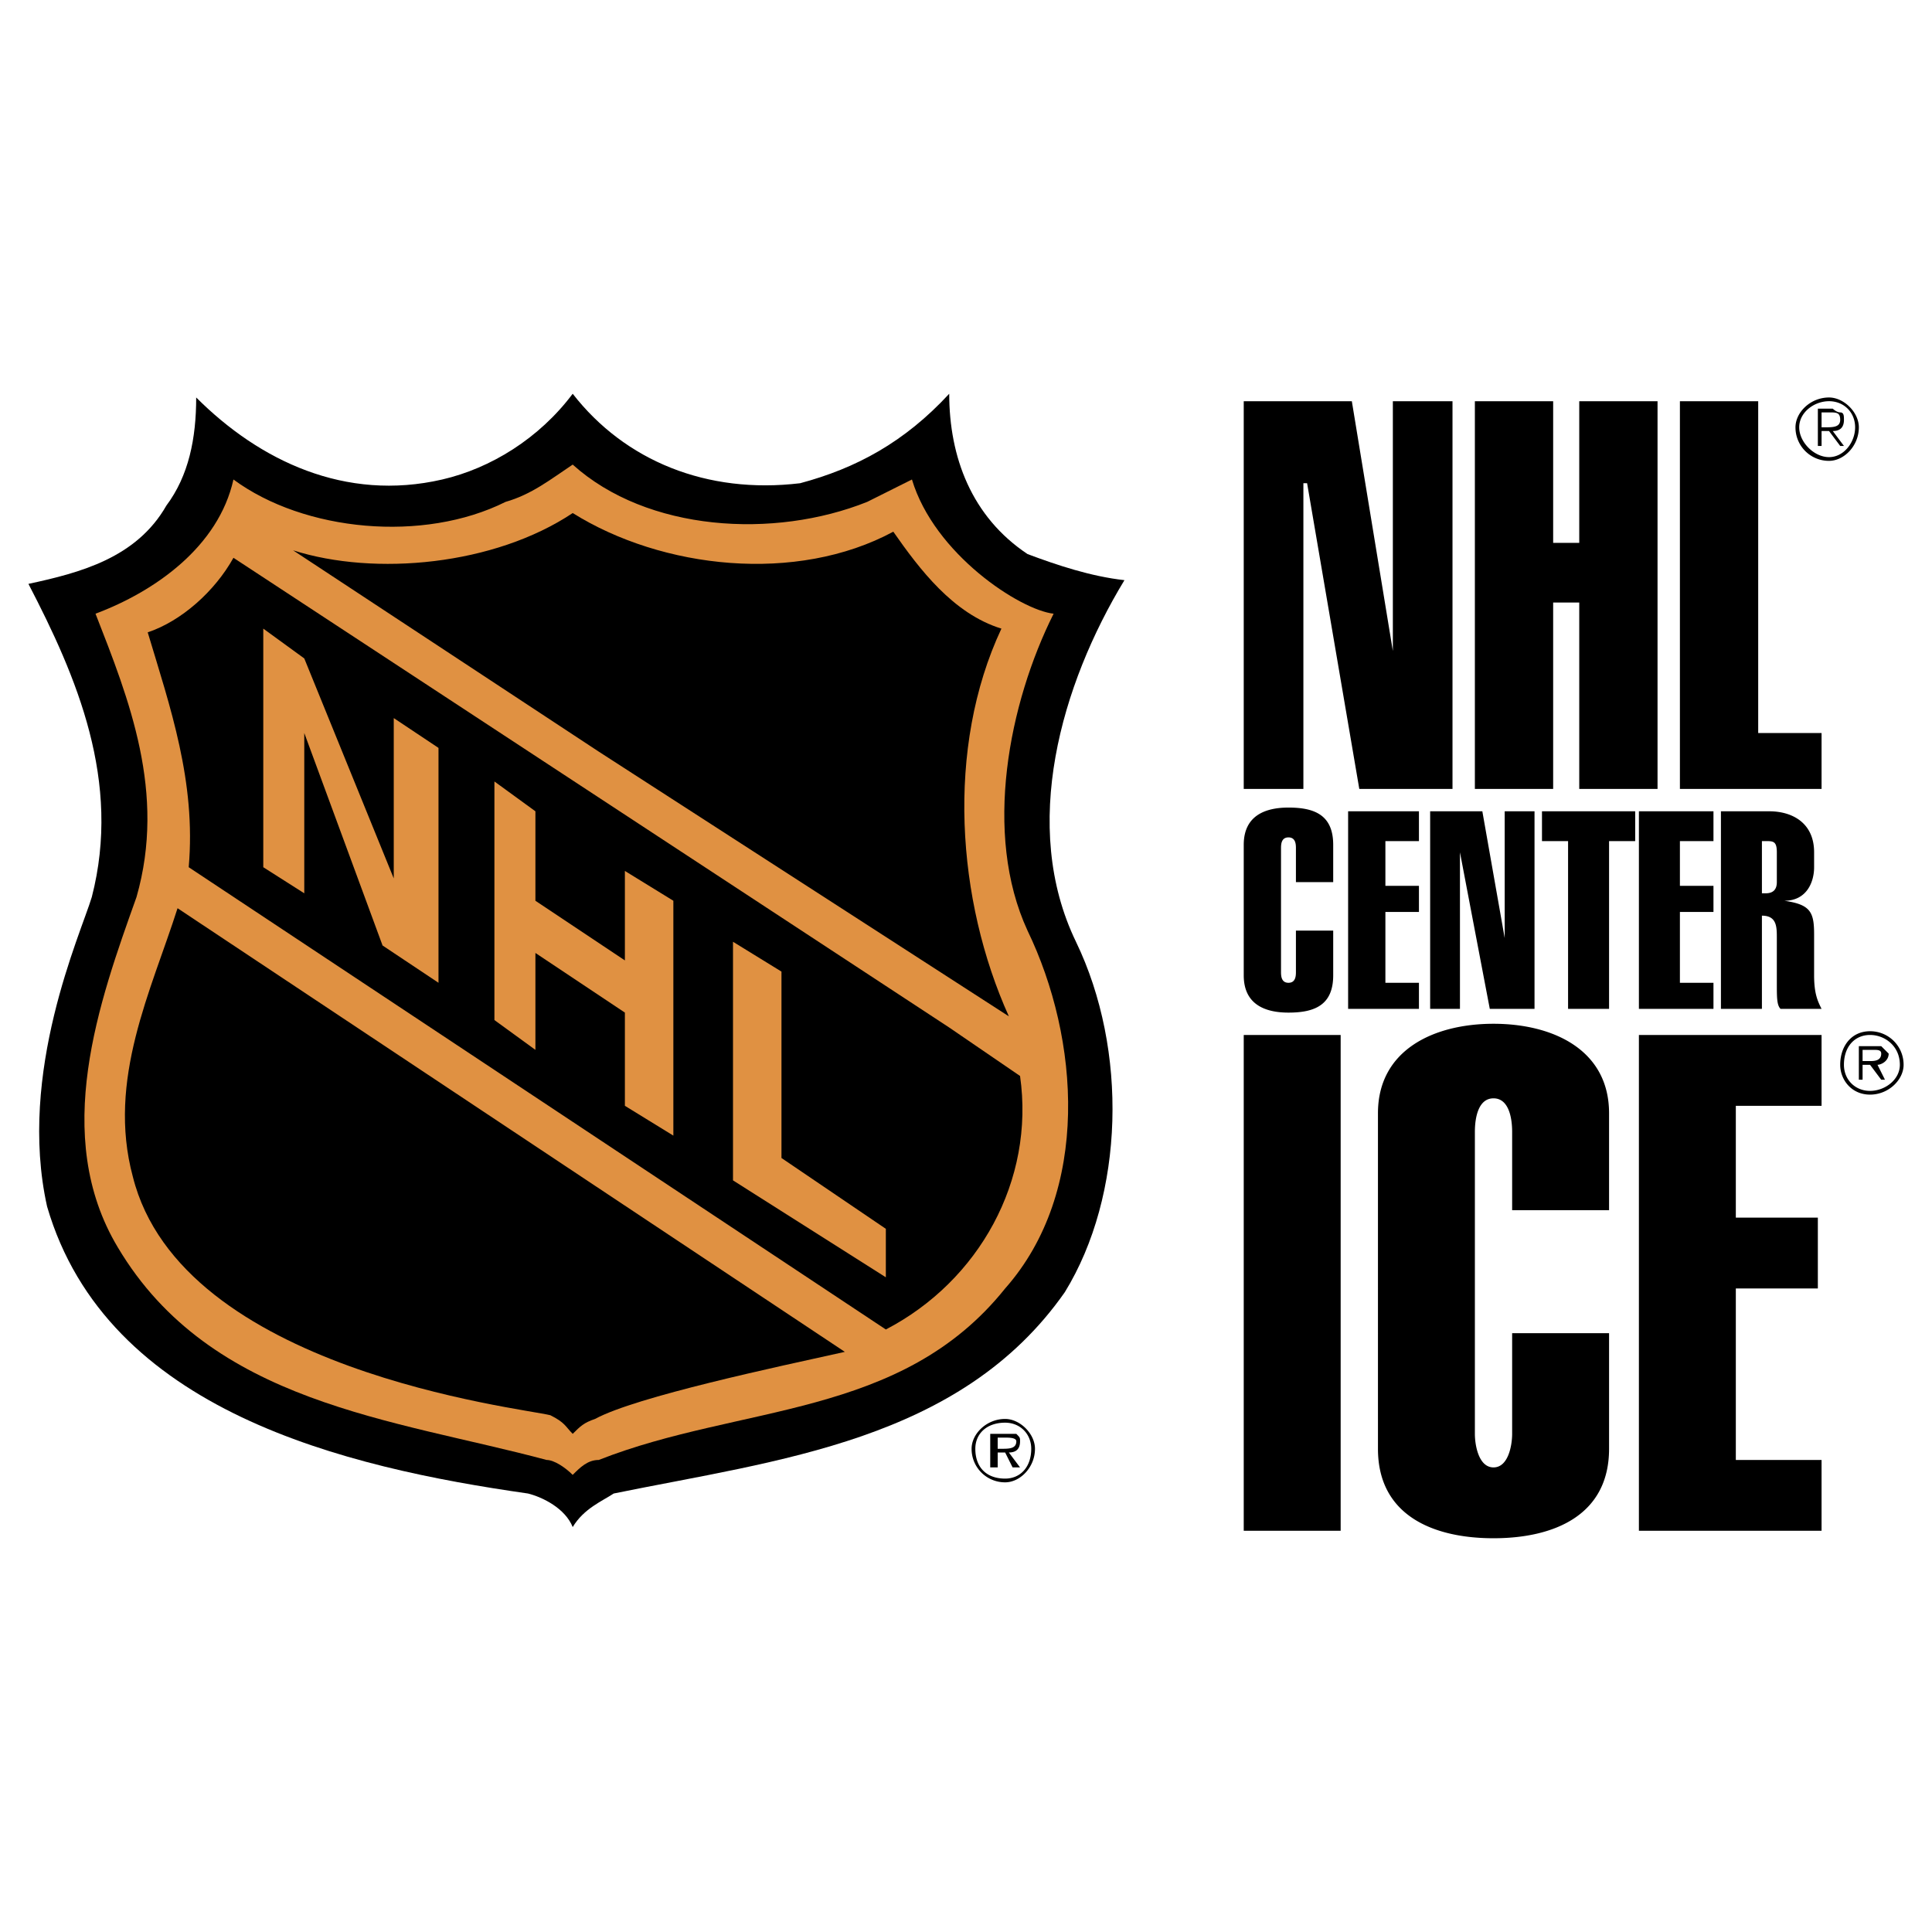 <svg xmlns="http://www.w3.org/2000/svg" width="2500" height="2500" viewBox="0 0 192.756 192.756"><g fill-rule="evenodd" clip-rule="evenodd"><path fill="#fff" d="M0 0h192.756v192.756H0V0z"/><path d="M79.827 48.212c5.579-1.488 10.414-4.091 14.877-8.927 0 6.323 2.232 12.274 7.812 15.994 2.975 1.116 6.322 2.231 9.67 2.604-6.322 10.414-10.414 24.548-4.836 36.078 5.209 10.786 4.836 25.292-1.115 34.963-10.414 14.877-28.639 16.736-45.005 20.084-1.116.744-2.976 1.488-4.091 3.348-.744-1.859-2.976-2.975-4.463-3.348-18.225-2.604-42.029-8.182-47.98-28.639-2.976-13.391 3.347-27.153 4.463-30.872 2.976-11.53-1.488-21.945-6.323-31.243 5.208-1.116 10.787-2.604 13.762-7.811 2.231-2.976 2.976-6.695 2.976-10.787C25.895 45.98 34.45 50.072 44.12 47.84c4.835-1.116 9.67-4.091 13.018-8.555 5.207 6.695 13.39 10.043 22.689 8.927z"/><path d="M57.138 46.352c7.438 6.695 20.085 7.439 29.384 3.72l4.463-2.232c2.231 7.439 10.787 13.018 14.134 13.39-4.465 8.927-7.066 21.945-2.604 31.615 5.207 10.786 6.322 26.036-2.232 35.706-10.414 13.018-26.408 11.531-40.542 17.109-1.116 0-1.859.744-2.604 1.488-.744-.744-1.859-1.488-2.604-1.488-15.25-4.092-33.475-5.578-42.773-21.201-6.695-11.158-1.86-24.547 1.86-34.961 2.976-10.415-.744-19.713-4.091-28.268 5.951-2.231 12.274-6.695 13.762-13.39 7.067 5.208 18.969 6.323 27.151 2.232 2.605-.744 4.465-2.232 6.696-3.72z" fill="#e09142"/><path d="M89.125 53.047c2.603 3.719 5.951 8.182 10.787 9.67-5.58 11.902-4.464 27.152.742 38.683L59.742 74.992 29.243 54.907c8.183 2.604 20.085 1.488 27.896-3.72 8.926 5.58 22.316 7.067 31.986 1.86zM94.704 102.516l7.067 4.834c1.488 10.416-4.092 20.457-13.39 25.293L18.828 86.522c.744-8.555-1.86-15.994-4.091-23.433 3.348-1.116 6.695-4.091 8.555-7.438l71.412 46.865z"/><path fill="#e09142" d="M30.358 65.693l8.927 21.945V71.644l4.464 2.976v23.433l-5.58-3.72-7.811-21.201v15.993l-4.091-2.603V62.717l4.091 2.976zM53.418 80.943v8.926l8.927 5.951v-8.926l4.836 2.975v23.432l-4.836-2.975v-9.299l-8.927-5.95v9.669l-4.09-2.975V77.967l4.09 2.976z"/><path d="M84.29 134.875c-6.695 1.486-20.829 4.463-24.92 6.693-1.116.373-1.487.744-2.231 1.488-.744-.744-.744-1.115-2.231-1.859-2.976-.744-36.822-4.463-41.657-23.805-2.604-9.67 1.859-18.598 4.463-26.779l66.576 44.262z"/><path fill="#e09142" d="M77.967 96.936v18.597l10.414 7.067v4.836l-15.25-9.67V93.96l4.836 2.976z"/><path d="M96.936 144.545c0-1.488 1.488-2.977 3.347-2.977 1.488 0 2.977 1.488 2.977 2.977 0 1.859-1.488 3.348-2.977 3.348a3.334 3.334 0 0 1-3.347-3.348zm5.951 0c0-1.488-1.115-2.604-2.604-2.604-1.859 0-2.975 1.115-2.975 2.604 0 1.859 1.115 2.975 2.975 2.975 1.488 0 2.604-1.116 2.604-2.975zm-1.116 1.859h-.744l-.744-1.488h-.744v1.488h-.744v-3.348H101.398c.373.373.373.373.373.744 0 .744-.373 1.115-1.117 1.115l1.117 1.489zm-1.859-1.859c.742 0 1.486 0 1.486-.744 0-.371-.744-.371-1.115-.371h-.744v1.115h.373zM179.135 42.632c0-1.487 1.488-2.975 3.348-2.975 1.488 0 2.975 1.488 2.975 2.975 0 1.86-1.486 3.348-2.975 3.348a3.333 3.333 0 0 1-3.348-3.348zm5.951 0c0-1.487-1.115-2.604-2.604-2.604s-2.975 1.116-2.975 2.604 1.486 2.976 2.975 2.976 2.604-1.487 2.604-2.976zm-1.115 1.861h-.373l-1.115-1.488h-.744v1.488h-.371v-3.72h1.488s.371.372.742.372c.373 0 .373.372.373.744 0 .743-.373 1.115-1.115 1.115l1.115 1.489zm-1.86-1.861c.744 0 1.486 0 1.486-.743 0-.744-.371-.744-1.115-.744h-.744v1.487h.373zM183.598 106.234c0-1.859 1.117-3.348 2.977-3.348s3.348 1.488 3.348 3.348c0 1.488-1.488 2.977-3.348 2.977s-2.977-1.488-2.977-2.977zm5.951 0c0-1.859-1.486-2.975-2.975-2.975s-2.604 1.115-2.604 2.975c0 1.488 1.115 2.604 2.604 2.604s2.975-1.115 2.975-2.604zm-1.487 1.489h-.373l-1.115-1.488h-.744v1.488h-.373v-3.348h2.232c.373.371.744.744.744.744 0 .744-.744 1.115-1.115 1.115l.744 1.489zm-1.488-1.86c.371 0 1.115 0 1.115-.744 0-.373-.371-.373-.744-.373h-1.115v1.117h.744zM124.088 78.711V40.029h10.785l4.092 24.92v-24.92h5.951v38.682h-9.299l-5.207-30.499h-.371v30.499h-5.951zM147.148 78.711V40.029h7.811v14.134h2.603V40.029h7.811v38.682h-7.811V60.114h-2.603v18.597h-7.811zM167.605 78.711V40.029h7.811v33.103h6.322v5.579h-14.133zM124.088 103.26h9.67v49.467h-9.67V103.26zM160.537 133.014v11.531c0 6.695-5.578 8.926-11.529 8.926s-11.529-2.23-11.529-8.926V111.07c0-6.324 5.578-8.928 11.529-8.928s11.529 2.604 11.529 8.928v9.67h-9.67v-7.811c0-1.488-.371-3.348-1.859-3.348s-1.859 1.859-1.859 3.348v30.127c0 1.115.371 3.348 1.859 3.348s1.859-2.232 1.859-3.348v-10.043h9.67v.001zM163.514 152.727V103.26h18.224v7.066h-8.554v11.158h8.183v7.067h-8.183v17.109h8.554v7.067h-18.224zM133.014 92.845v4.464c0 2.975-1.859 3.719-4.463 3.719-2.232 0-4.463-.744-4.463-3.719V84.29c0-2.976 2.23-3.719 4.463-3.719 2.604 0 4.463.744 4.463 3.719v3.72h-3.719v-3.348c0-.372 0-1.115-.744-1.115s-.744.744-.744 1.115v12.274c0 .373 0 1.117.744 1.117s.744-.744.744-1.117v-4.091h3.719zM134.502 100.656V80.943h7.066v2.975h-3.347v4.463h3.347v2.604h-3.347v7.068h3.347v2.603h-7.066zM142.686 100.656V80.943h5.207l2.23 12.646V80.943h2.977v19.713h-4.463l-2.977-15.622v15.622h-2.974zM160.537 100.656h-4.09V83.918h-2.603v-2.975h9.299v2.975h-2.606v16.738zM163.514 100.656V80.943h7.439v2.975h-3.348v4.463h3.348v2.604h-3.348v7.068h3.348v2.603h-7.439zM171.697 100.656V80.943h4.834c2.232 0 4.463 1.116 4.463 4.091v1.488c0 1.488-.742 3.347-2.975 3.347 2.604.372 2.975 1.116 2.975 3.347v4.092c0 1.859.373 2.604.744 3.348h-4.092c-.371-.373-.371-1.117-.371-2.604v-4.464c0-1.116 0-2.232-1.488-2.232v9.299h-4.09v.001zm4.09-11.531h.373c.744 0 1.115-.372 1.115-1.116v-2.976c0-1.116-.371-1.116-1.115-1.116h-.373v5.208z"/></g></svg>